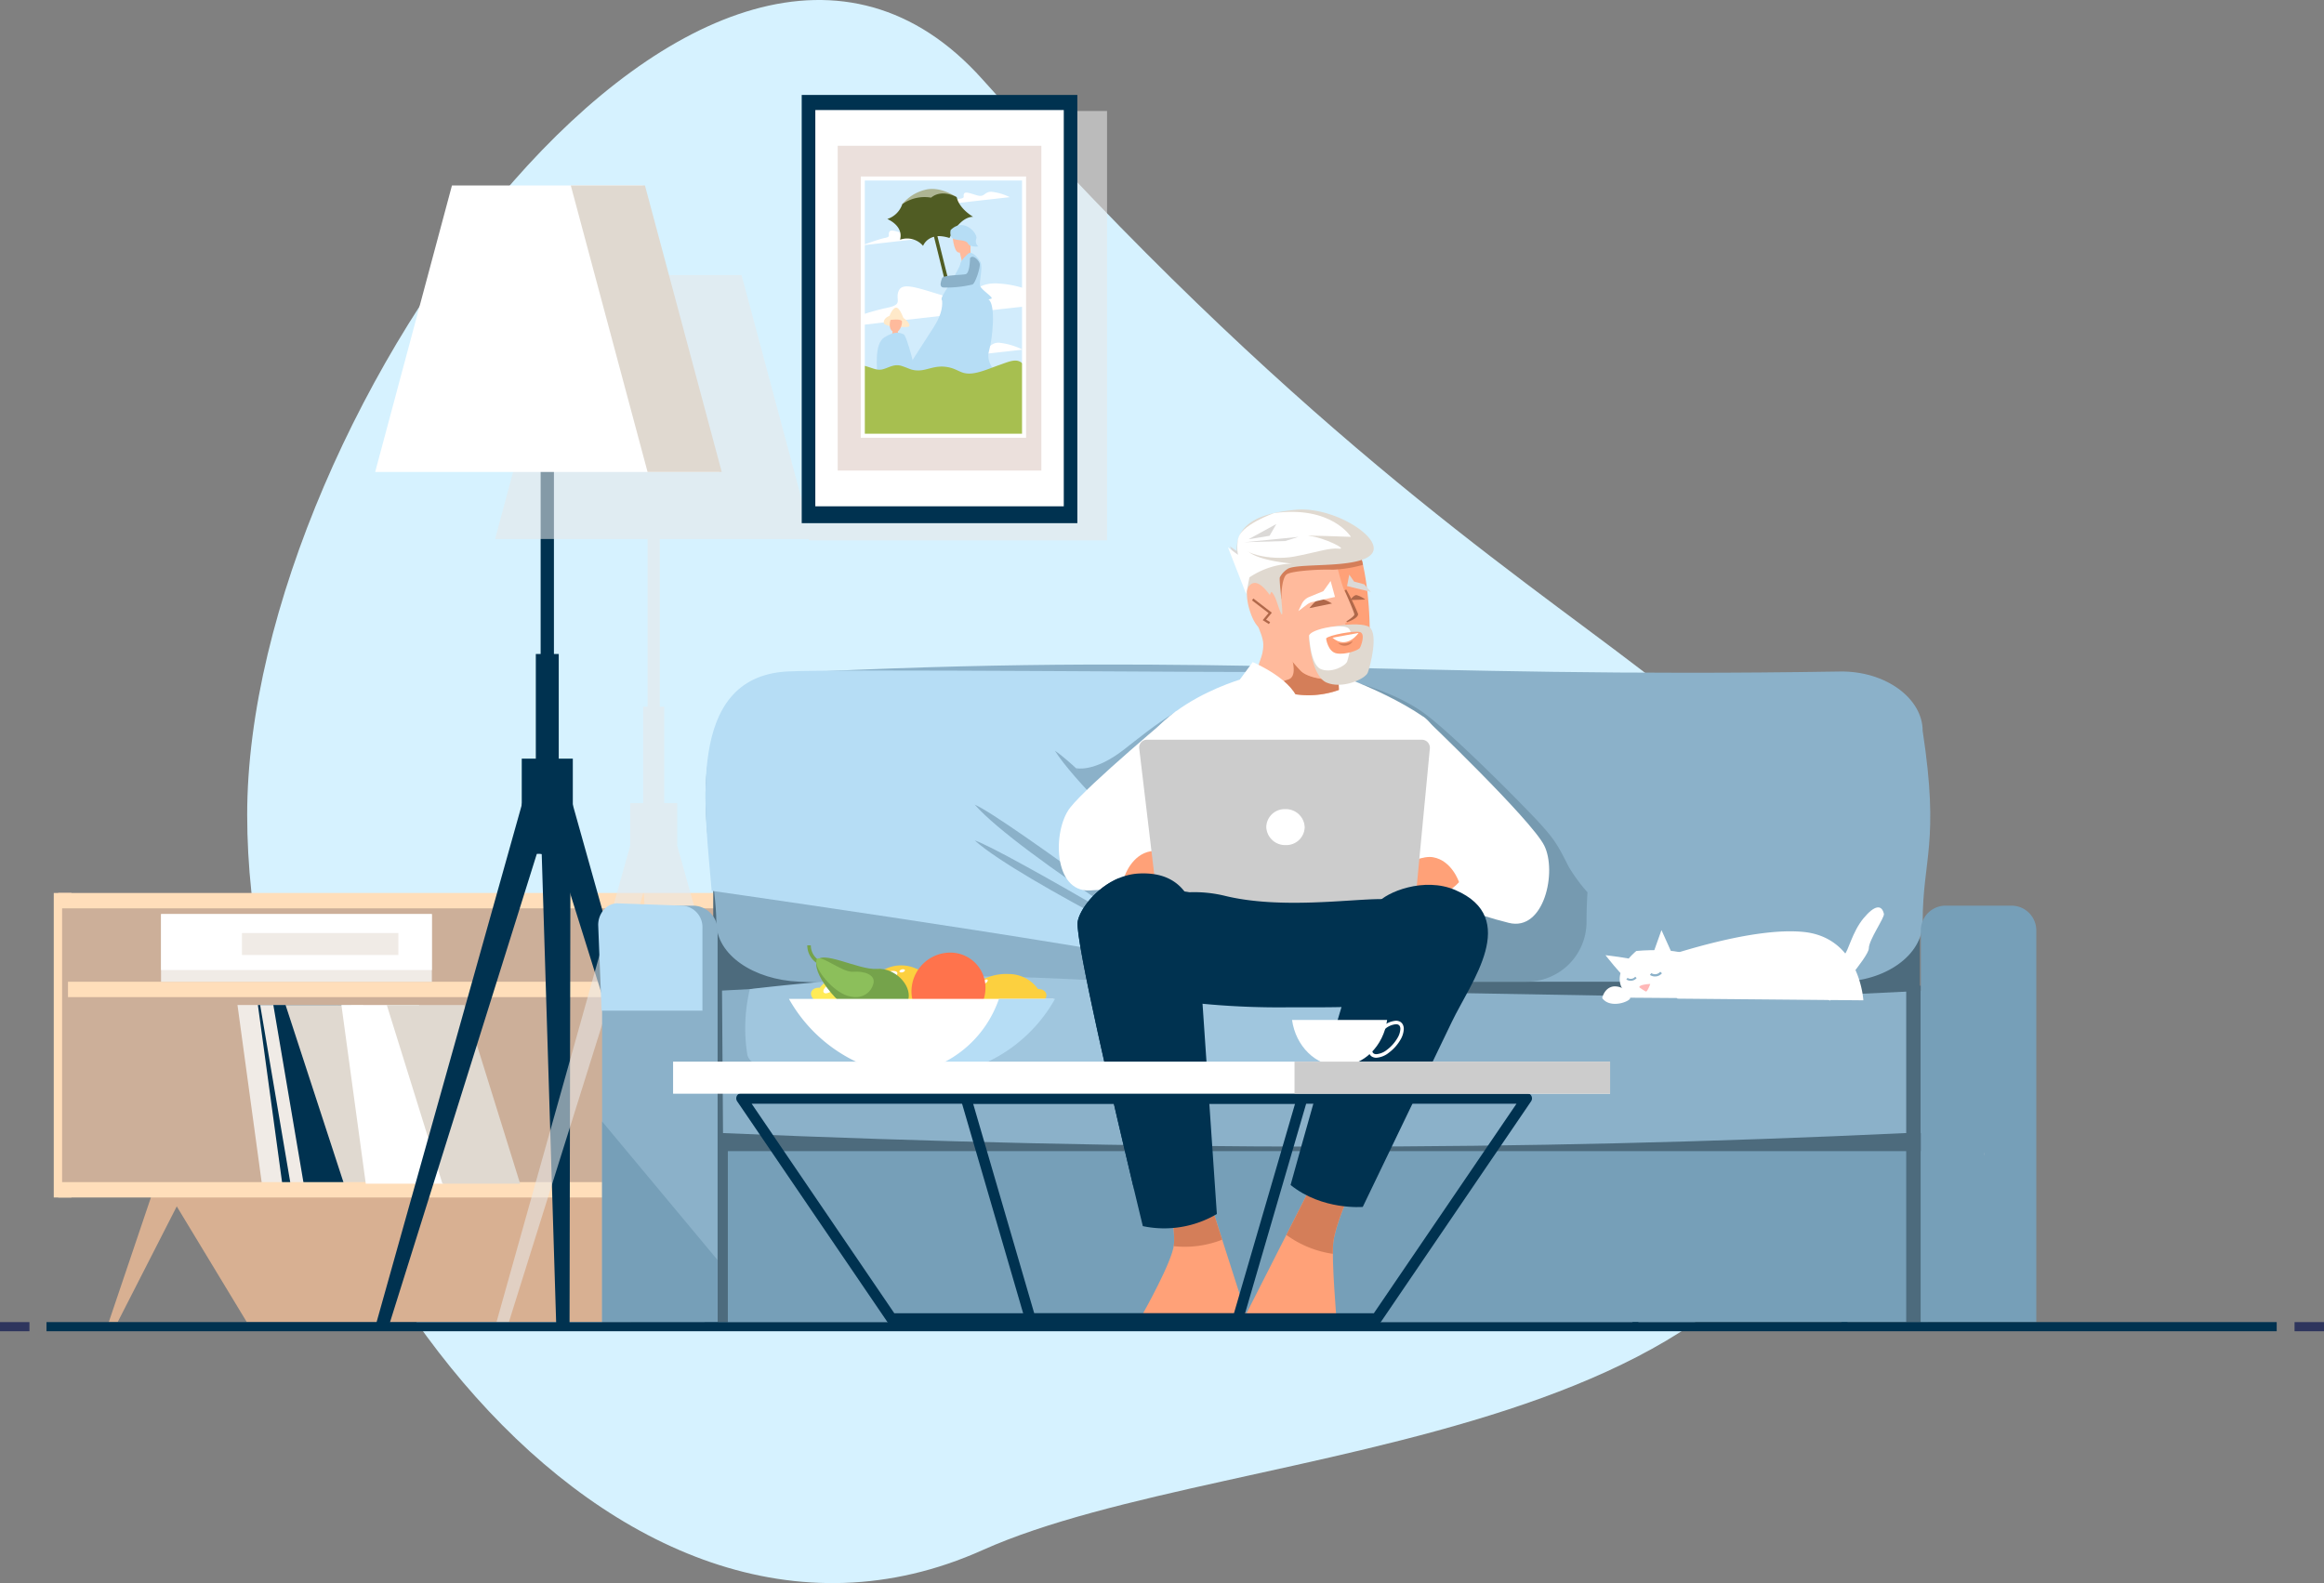 <svg xmlns="http://www.w3.org/2000/svg" width="462.001" height="314.734" viewBox="0 0 462.001 314.734">
    <rect x="0" y="0" width="462.001" height="314.734" fill="#808080" stroke="none"/>
    <defs>
        <style>
            .cls-1{fill:#d8b092}.cls-1,.cls-13,.cls-19,.cls-2,.cls-21,.cls-23,.cls-26,.cls-27,.cls-28,.cls-29,.cls-3,.cls-30,.cls-32,.cls-34,.cls-4,.cls-40,.cls-41{fill-rule:evenodd}.cls-11,.cls-2{fill:#f0ebe6}.cls-12,.cls-3{fill:#fff}.cls-14,.cls-4{fill:#003250}.cls-6{fill:#ffdeba}.cls-7{fill:#2e355d}.cls-13{fill:#e0d9d0}.cls-17{fill:#4d6b7d}.cls-27{fill:#769fb8}.cls-19{fill:#8bb1c9}.cls-21{fill:#b6ddf5}.cls-23{fill:#ffa178}.cls-26{fill:#d47e59}.cls-28{fill:#ffba9c}.cls-29{fill:#b0684a}.cls-30{fill:#dbd9d7}.cls-32{fill:#fcd03f}.cls-34{fill:#75a34b}.cls-40{fill:#505c23}.cls-41{fill:#ffe9c9}
        </style>
    </defs>
    <g id="Effy_particuliers_at_home_RET_OK_vieux_seul_sur_son_canap" transform="translate(67.12 -148.111)">
        <path id="Tracé_30965" d="M59.5 483.79l-8.92 26.394h1.768l13.475-26.394z" class="cls-1" data-name="Tracé 30965" transform="translate(-96.075 -99.227)"/>
        <path id="Tracé_30966" d="M76.324 409.34a3.374 3.374 0 1 1-3.374 3.374 3.374 3.374 0 0 1 3.374-3.374z" class="cls-2" data-name="Tracé 30966" transform="translate(-102.688 -77.22)"/>
        <path id="Tracé_30967" d="M52.9 431.76h15.447l4.846 35.523h-15.44z" class="cls-3" data-name="Tracé 30967" transform="translate(-96.761 -83.847)"/>
        <path id="Tracé_30968" d="M64.61 431.76h15.447l4.843 35.523H69.463z" class="cls-2" data-name="Tracé 30968" transform="translate(-100.222 -83.847)"/>
        <path id="Tracé_30969" d="M70.37 431.76h15.447l4.846 35.523h-15.44z" class="cls-4" data-name="Tracé 30969" transform="translate(-101.925 -83.847)"/>
        <path id="Tracé_30970" d="M71.02 431.76h15.44l6.03 35.523H77.043z" class="cls-2" data-name="Tracé 30970" transform="translate(-102.117 -83.847)"/>
        <path id="Tracé_30971" fill="#ff6161" fill-rule="evenodd" d="M75.19 431.76h15.44l4.853 35.523H80.036z" data-name="Tracé 30971" transform="translate(-103.35 -83.847)"/>
        <path id="Rectangle_4068" d="M0 0H3.515V60.543H0z" class="cls-6" data-name="Rectangle 4068" transform="translate(-56.434 325.64)"/>
        <path id="Rectangle_4069" d="M0 0H5.854V1.817H0z" class="cls-7" data-name="Rectangle 4069" transform="translate(-67.12 410.957)"/>
        <path id="Rectangle_4070" d="M0 0H5.854V1.817H0z" class="cls-7" data-name="Rectangle 4070" transform="translate(389.027 410.957)"/>
        <g id="Groupe_9727" data-name="Groupe 9727" transform="translate(-57.878 148.111)">
            <path id="Tracé_30972" fill="#d6f2ff" fill-rule="evenodd" d="M406.619 356.936c0 80.738-120.17 76.646-170.788 99.348C162.165 489.335 89.64 390.839 89.64 310.1s92.41-206.41 146.191-146.191C358.368 301.113 406.619 276.2 406.619 356.936z" data-name="Tracé 30972" transform="translate(-49.743 -148.111)"/>
            <path id="Tracé_30973" d="M475.176 440.57l24.97 30.63 24.971-30.634.726.592-25.1 30.782 21.224 26.035h-1.212l-20.611-25.295-20.618 25.295h-1.2l21.216-26.035-25.092-30.778z" class="cls-4" data-name="Tracé 30973" transform="translate(-163.493 -234.562)"/>
            <path id="Rectangle_4071" fill="#d8b092" d="M0 0H48.279V4.98H0z" data-name="Rectangle 4071" transform="translate(312.513 202.605)"/>
            <path id="Tracé_30974" d="M58.34 469.72l21.97 36.3h79.132v-35.328z" class="cls-1" data-name="Tracé 30974" transform="translate(-40.491 -243.179)"/>
            <path id="Tracé_30975" d="M311.435 483.79l8.918 26.394h-1.768L305.11 483.79z" class="cls-1" data-name="Tracé 30975" transform="translate(-113.436 -247.338)"/>
            <path id="Rectangle_4072" fill="#ccaf99" d="M0 0H162.716V58.43H0z" data-name="Rectangle 4072" transform="translate(3.106 178.571)"/>
            <path id="Rectangle_4073" d="M0 0H209.805V3.057H0z" class="cls-6" data-name="Rectangle 4073" transform="translate(4.276 195.181)"/>
            <path id="Rectangle_4074" d="M0 0H53.837V13.461H0z" class="cls-11" data-name="Rectangle 4074" transform="translate(22.773 181.727)"/>
            <path id="Rectangle_4075" d="M0 0H53.837V11.122H0z" class="cls-12" data-name="Rectangle 4075" transform="translate(22.773 181.727)"/>
            <path id="Rectangle_4076" d="M0 0H31.092V4.367H0z" class="cls-11" data-name="Rectangle 4076" transform="translate(38.862 185.496)"/>
            <path id="Tracé_30976" d="M86.9 431.76h15.44l4.853 35.523H91.746z" class="cls-2" data-name="Tracé 30976" transform="translate(-48.933 -231.958)"/>
            <path id="Rectangle_4077" d="M0 0H211.749V3.057H0z" class="cls-6" data-name="Rectangle 4077" transform="translate(2.332 177.529)"/>
            <path id="Tracé_30977" d="M92.66 431.76h15.44l4.853 35.523H97.506z" class="cls-4" data-name="Tracé 30977" transform="translate(-50.636 -231.958)"/>
            <path id="Tracé_30978" d="M93.3 431.76h15.447l6.023 35.523H99.33z" class="cls-2" data-name="Tracé 30978" transform="translate(-50.825 -231.958)"/>
            <path id="Tracé_30979" d="M97.02 431.76h15.447l6.023 35.523h-15.44z" class="cls-4" data-name="Tracé 30979" transform="translate(-51.924 -231.958)"/>
            <path id="Tracé_30980" d="M100.47 431.76h15.447l11.6 35.523h-15.446z" class="cls-13" data-name="Tracé 30980" transform="translate(-52.944 -231.958)"/>
            <path id="Rectangle_4078" d="M0 0H211.749V3.057H0z" class="cls-6" data-name="Rectangle 4078" transform="translate(2.332 235.015)"/>
            <path id="Rectangle_4079" d="M0 0H2.317V43.011H0z" class="cls-6" data-name="Rectangle 4079" transform="translate(113.401 197.125)"/>
            <path id="Rectangle_4080" d="M0 0H10.15V18.927H0z" class="cls-14" data-name="Rectangle 4080" transform="translate(94.481 150.825)"/>
            <path id="Tracé_30981" d="M116.23 431.76h15.44l4.853 35.523h-15.447z" class="cls-3" data-name="Tracé 30981" transform="translate(-57.603 -231.958)"/>
            <path id="Tracé_30982" d="M129.04 431.76h15.44l11.066 35.523h-15.44z" class="cls-13" data-name="Tracé 30982" transform="translate(-61.39 -231.958)"/>
            <path id="Rectangle_4081" d="M0 0H2.641V113.218H0z" class="cls-14" data-name="Rectangle 4081" transform="translate(98.235 56.534)"/>
            <path id="Tracé_30983" d="M156.9 365.47h6.269l-34.563 110.267h-2.656z" class="cls-4" data-name="Tracé 30983" transform="translate(-60.476 -212.363)"/>
            <path id="Tracé_30984" d="M176.159 365.47h-6.269l34.558 110.267h2.652z" class="cls-4" data-name="Tracé 30984" transform="translate(-73.465 -212.363)"/>
            <path id="Tracé_30985" d="M178.292 365.5l-6.262-.176 3.4 110.4 2.649.07z" class="cls-4" data-name="Tracé 30985" transform="translate(-74.097 -212.318)"/>
            <path id="Rectangle_4082" d="M0 0H4.557V28.577H0z" class="cls-14" data-name="Rectangle 4082" transform="translate(97.277 130.017)"/>
            <path id="Tracé_30986" fill="#e8e8e8" fill-rule="evenodd" d="M281.26 264.806V179.44h-59.268v82.591L208.6 212.047h-34.93l-14.06 52.485h30.31v33.339h-.88v19.167h-2.578v8.474l-26.725 95.235h2.444l26.971-86.056 5 86.056h2.448l-2.064-81.555 25.564 81.554h2.444l-26.732-95.235v-8.474h-2.578v-19.166h-.88v-33.34h29.641v.275z" data-name="Tracé 30986" opacity="0.57" transform="translate(-70.426 -157.372)"/>
            <path id="Rectangle_4083" d="M0 0H54.795V85.134H0z" class="cls-14" data-name="Rectangle 4083" transform="translate(150.135 18.877)"/>
            <path id="Rectangle_4084" d="M0 0H49.392V78.78H0z" class="cls-12" data-name="Rectangle 4084" transform="translate(152.84 21.878)"/>
            <path id="Rectangle_4085" fill="#ebe0dc" d="M0 0H40.482V64.572H0z" data-name="Rectangle 4085" transform="translate(157.292 28.978)"/>
            <path id="Rectangle_4086" d="M0 0H239.834V62.938H0z" class="cls-17" data-name="Rectangle 4086" transform="translate(132.547 149.113)"/>
            <path id="Rectangle_4087" d="M0 0H257.873V17.751H0z" class="cls-17" data-name="Rectangle 4087" transform="translate(116.183 219.772)"/>
            <path id="Rectangle_4088" fill="#769fb8" d="M0 0H257.873V34.022H0z" data-name="Rectangle 4088" transform="translate(116.183 228.858)"/>
            <path id="Rectangle_4089" d="M0 0H2.902V67.531H0z" class="cls-17" data-name="Rectangle 4089" transform="translate(132.547 195.343)"/>
            <path id="Tracé_30987" d="M241.183 337.056c80.478-3.74 116.62 1.4 203.3 0 9.059-.148 16.469 5.311 16.469 11.8 3.409 22.329 0 25.38 0 38.066 0 6.487-7.41 11.8-16.469 11.8H355.31l-58.7 2.465-59-2.465c-9.044-.38-16.469-5.311-16.469-11.8-.012-14.357-11.841-48.387 20.042-49.866z" class="cls-19" data-name="Tracé 30987" transform="translate(-87.977 -203.552)"/>
            <path id="Tracé_30988" fill="#769ab0" fill-rule="evenodd" d="M446.333 382.329c-.113 1.8-.19 3.733-.19 5.973a11.893 11.893 0 0 1-11.918 11.8h-12s-28.81-42.87-27.225-58.592l4.205-1.169s8.777 2.008 14.821 6.509 20.223 18.864 23.027 21.984 3.4 4.163 5.544 8.41a33.206 33.206 0 0 0 3.736 5.085z" data-name="Tracé 30988" transform="translate(-139.99 -204.934)"/>
            <path id="Tracé_30989" d="M235.057 337.556c8.777-.564 90.114.268 97.665.056 8.685 1.6-13.524 9.742 5.769 29.93s31.141 31.684 31.141 31.684l-42.694-.43c-12.475-4.093-96.474-16.173-106.723-17.638-1.331-16.158-5.325-42.313 14.842-43.602z" class="cls-21" data-name="Tracé 30989" transform="translate(-87.978 -204.052)"/>
            <path id="Tracé_30990" d="M223.65 427.049l29.071-1.529 178.544 3.085 31.951-1.557.2 28.331h-4.546c-76.343 3.592-150.882 3.592-235.023 0z" class="cls-19" data-name="Tracé 30990" transform="translate(-89.356 -230.113)"/>
            <path id="Tracé_30991" fill="#a0c6de" fill-rule="evenodd" d="M231.127 426.211c47.85-5.734 74.8 0 112.2 0 0 0 20.371 6.4 23.421 14.539s-17.709 8.009-36.368 6.375-98.44 1.986-99.771-8.009a33.236 33.236 0 0 1 .518-12.905z" data-name="Tracé 30991" transform="translate(-91.304 -229.564)"/>
            <path id="Tracé_30992" d="M294.98 375.23c5.882 2.423 48.808 34.614 48.808 34.614s-39.9-19.463-48.808-27.507c5.79 1.895 47.476 26.711 48.78 27.486-1.247-.761-40.01-24.623-48.78-34.593z" class="cls-19" data-name="Tracé 30992" transform="translate(-110.442 -215.248)"/>
            <path id="Tracé_30993" d="M317.6 360.01c5.438 3.311 42.834 41.785 42.834 41.785s-35.607-30.402-42.834-41.785z" class="cls-19" data-name="Tracé 30993" transform="translate(-117.128 -210.749)"/>
            <path id="Tracé_30994" d="M330.972 365.129l-5.861-4.853-1.522-2.113s3.529.9 9.383-3.614 13.236-11.049 23.809-12.449-25.809 23.029-25.809 23.029z" class="cls-19" data-name="Tracé 30994" transform="translate(-118.899 -205.436)"/>
            <path id="Tracé_30995" d="M349.243 349.865l-7.157-1.085s-17.61 14.673-21.146 19.23-3.346 16.828 3.931 16.448 12.82-1.226 13.5-4.635 10.872-29.958 10.872-29.958z" class="cls-3" data-name="Tracé 30995" transform="translate(-117.453 -207.429)"/>
            <path id="Tracé_30996" d="M361.611 338.449s-23.464 6.227-22.787 23.048-.247 39.51 3.733 40.031 59.423.472 61.98-1.62 1.7-47.519-7.389-53.767-22.484-10.221-22.484-10.221z" class="cls-3" data-name="Tracé 30996" transform="translate(-123.398 -203.628)"/>
            <path id="Tracé_30997" d="M337.27 393.3s1.4-4.3 5.17-4.952 11.4 4.825 13.982 6.727-12.981 5.043-19.152-1.775z" class="cls-23" data-name="Tracé 30997" transform="translate(-122.943 -219.109)"/>
            <path id="Tracé_30998" d="M421.32 352.7l.225-2.268s21.414 20.435 23.992 25.591 0 17.152-7.065 15.363-12.334-3.7-12.334-7.178-4.818-31.508-4.818-31.508z" class="cls-3" data-name="Tracé 30998" transform="translate(-147.788 -207.917)"/>
            <path id="Tracé_30999" d="M423.492 394.989s-1.4-4.3-5.17-4.952-11.4 4.825-13.982 6.727 12.988 5.044 19.152-1.775z" class="cls-23" data-name="Tracé 30999" transform="translate(-142.683 -219.609)"/>
            <path id="Tracé_31000" fill="#ccc" fill-rule="evenodd" d="M342.959 356.89h54.584a1.6 1.6 0 0 1 1.62 1.775q-.771 8.146-1.493 15.652l-1.324 13.926a1.676 1.676 0 0 1-1.7 1.388H346.65a1.715 1.715 0 0 1-1.726-1.388l-1.662-13.926q-.9-7.512-1.867-15.652a1.55 1.55 0 0 1 1.564-1.775z" data-name="Tracé 31000" transform="translate(-124.159 -209.826)"/>
            <path id="Tracé_31001" d="M480.3 416.438s-6.572 5.156-1.2 9.291l12.3.092s2.966-5.9.19-8.072-11.29-1.311-11.29-1.311z" class="cls-3" data-name="Tracé 31001" transform="translate(-164.243 -227.378)"/>
            <path id="Tracé_31002" d="M486.02 416.808a5.524 5.524 0 0 0 .676-.19c3.487-1.092 19.392-6.53 29.5-5.53 11.235 1.113 11.9 13.595 11.9 13.595l-36.946-.331z" class="cls-3" data-name="Tracé 31002" transform="translate(-166.913 -225.811)"/>
            <path id="Tracé_31003" d="M472.98 417.7s3.17 4.036 3.585 4.05 1.557-2.874 1.655-3.149-5.24-.901-5.24-.901z" class="cls-3" data-name="Tracé 31003" transform="translate(-163.059 -227.802)"/>
            <path id="Tracé_31004" d="M487.9 410.62l-2.1 5.889 5.015.585z" class="cls-3" data-name="Tracé 31004" transform="translate(-166.848 -225.709)"/>
            <path id="Tracé_31005" fill="#ffb8b8" fill-rule="evenodd" d="M482.539 426.489a13.309 13.309 0 0 0 1.268.831c.324.141.9-1.5.9-1.5s-2.26.092-2.168.669z" data-name="Tracé 31005" transform="translate(-165.884 -230.202)"/>
            <path id="Tracé_31006" d="M485.8 422.645a1.344 1.344 0 0 0 1.775-.275l.338.31a1.818 1.818 0 0 1-2.395.324z" class="cls-19" data-name="Tracé 31006" transform="translate(-166.766 -229.182)"/>
            <path id="Tracé_31007" d="M479.1 424.012a1.153 1.153 0 0 0 1.521-.232l.289.261a1.546 1.546 0 0 1-2.057.275z" class="cls-19" data-name="Tracé 31007" transform="translate(-164.794 -229.599)"/>
            <path id="Tracé_31008" d="M534.593 422.75s7.748-8.692 7.741-10.39 3.17-6.128 3-6.868c-.423-1.838-1.8-1.831-4.057.888s-3.092 6.706-3.762 7.129-7.016 6.7-7.016 6.7z" class="cls-3" data-name="Tracé 31008" transform="translate(-180.062 -223.814)"/>
            <path id="Tracé_31009" d="M381.025 376.48a3.744 3.744 0 0 1 3.86 3.621 3.662 3.662 0 0 1-3.776 3.529 3.757 3.757 0 0 1-3.86-3.529 3.643 3.643 0 0 1 3.776-3.621z" class="cls-3" data-name="Tracé 31009" transform="translate(-134.76 -215.617)"/>
            <path id="Tracé_31010" d="M387.52 401.206c-6.185 0-20.139 2.029-31.057-.669a25.745 25.745 0 0 0-6.981-.69 11.361 11.361 0 0 0-3.29-.169l-.521.549c-.937.162-1.529.31-1.529.31s-16.673 8.425-4.931 19.723a159.9 159.9 0 0 0 29.585 2.465c17.258 0 21.364.225 27.422-5.213s1.868-16.306-8.698-16.306z" class="cls-4" data-name="Tracé 31010" transform="translate(-122.279 -222.458)"/>
            <path id="Tracé_31011" d="M347.491 485.31s1.458 6.6 1.12 9.96-6.121 13.6-6.121 13.6l20.977 1.761-8.122-25.323z" class="cls-23" data-name="Tracé 31011" transform="translate(-124.486 -247.787)"/>
            <path id="Tracé_31012" d="M349.59 485.307s1.458 6.6 1.12 9.96c-.007.084-.021.176-.035.268a20.365 20.365 0 0 0 9.629-1.289l-2.867-8.946h-7.847z" class="cls-26" data-name="Tracé 31012" transform="translate(-126.584 -247.784)"/>
            <path id="Tracé_31013" d="M391.74 484.772s-2.775 6.248-3.12 9.594.662 15.236.662 15.236l-18.582.106 13.285-26.147z" class="cls-23" data-name="Tracé 31013" transform="translate(-132.825 -247.27)"/>
            <path id="Tracé_31014" d="M395.353 484.772s-2.775 6.248-3.12 9.594a20.865 20.865 0 0 0-.07 2.177 20.646 20.646 0 0 1-9.242-3.761l4.684-9.221z" class="cls-26" data-name="Tracé 31014" transform="translate(-136.437 -247.27)"/>
            <path id="Tracé_31015" d="M194.713 403.72h13.144a4.923 4.923 0 0 1 4.91 4.91v77.914H189.81V408.63a4.921 4.921 0 0 1 4.903-4.91z" class="cls-19" data-name="Tracé 31015" transform="translate(-79.353 -223.669)"/>
            <path id="Tracé_31016" d="M212.766 492.189v12.362H189.81V464.64z" class="cls-27" data-name="Tracé 31016" transform="translate(-79.353 -241.677)"/>
            <path id="Tracé_31017" d="M192.6 403.069l12.926.465a4.27 4.27 0 0 1 3.9 4.459V424.4h-20.048l-.669-16.87c-.099-2.453 1.753-4.538 3.891-4.461z" class="cls-21" data-name="Tracé 31017" transform="translate(-79.027 -223.476)"/>
            <path id="Rectangle_4090" d="M0 0H2.902V66.918H0z" class="cls-17" data-name="Rectangle 4090" transform="translate(369.704 195.963)"/>
            <path id="Tracé_31018" d="M566.873 403.72h13.144a4.923 4.923 0 0 1 4.91 4.91v77.914H561.97V408.63a4.921 4.921 0 0 1 4.903-4.91z" class="cls-27" data-name="Tracé 31018" transform="translate(-189.364 -223.669)"/>
            <path id="Tracé_31019" d="M373.619 303c.042 3.283-1.761 6.206-1.345 10.073.3 2.761 2.853 6.537 2.888 8.875.035 2.775-1.233 3.473-1.2 6.248 2.437 3.437 10.27 5.107 16.236 2.825l-.761-18.645c.003.003-9.654-10.796-15.818-9.376z" class="cls-28" data-name="Tracé 31019" transform="translate(-133.271 -193.857)"/>
            <path id="Tracé_31020" d="M382.747 337.651a17.974 17.974 0 0 0 9.826-.655l-.416-10.193c-4.881-1.613-11.918-3.733-11.918-3.733-.106.416 5.692 10.791 2.261 11.848s-.936 1.698.247 2.733z" class="cls-26" data-name="Tracé 31020" transform="translate(-135.644 -199.829)"/>
            <path id="Tracé_31021" d="M375.923 314.561s5.368 8.847 7.389 10.615 9.594 2.536 12.2.317 1.31-24.386-2.381-27.084-18.427-5.854-18.955 2.409a33.37 33.37 0 0 0 1.747 13.743z" class="cls-23" data-name="Tracé 31021" transform="translate(-133.829 -191.679)"/>
            <path id="Tracé_31022" d="M377.3 318.731a49.412 49.412 0 0 0 5.987 7.481c1.113.972 3.17 1.458 5.508 1.627-.19-1.669-1.6-4.332-2-6.361-.62-3.085 5.445-3 5.283-4.121s.042-.754.247-.951a11.308 11.308 0 0 0 1.7-1.437 14.825 14.825 0 0 0-2-4.487c-.711-.909-2.184-7.417-2.184-7.417s-11.383-3.931-13.369-4.057-1.4 2.592-2.247 4.515c-.528 1.2-.056 7.8 1.338 12.468.345 1.109 1.472 1.881 1.737 2.74z" class="cls-28" data-name="Tracé 31022" transform="translate(-133.806 -192.715)"/>
            <path id="Tracé_31023" d="M396.727 306.054a21.87 21.87 0 0 0-1.05-3.487c-2.317-.056-11.3-.056-12.214.218-1.043.31-5.353 5.4-5.353 5.4l2.381 4.7s-.028-4.276 1.127-4.973 6.854-1 9.052-.888a25.723 25.723 0 0 0 6.057-.97z" class="cls-26" data-name="Tracé 31023" transform="translate(-135.015 -193.76)"/>
            <path id="Tracé_31024" d="M370.178 305.427s1.761 7.727 2.747 8.622c.578.521 1.444-2.677 2.811-5.7.106-.24.683.606 1.05 1.669.472 1.374.993 3.008 1.141 2.719.239-.465-.683-6.981-.43-7.375a4.361 4.361 0 0 1 1.7-1.74c2.747-1.141 14.539.106 16.659-3.043s-7.9-9.368-15.3-8.608-14.64 2.929-10.378 13.456z" class="cls-13" data-name="Tracé 31024" transform="translate(-132.295 -190.618)"/>
            <path id="Tracé_31025" d="M376.437 292.826s-6.917 2.451-7.15 5.269 6.565 4.233 11.137 3.374 6.931-1.775 8.889-1.571-3.057-2.247-5.67-2.5 8.072.148 8.072.148-3.831-6.277-15.278-4.72z" class="cls-3" data-name="Tracé 31025" transform="translate(-132.405 -190.816)"/>
            <path id="Tracé_31026" d="M389.43 318.995s1.12-1.543 1.972-1.768 2.515.845 2.515.845l-2.106.437z" class="cls-29" data-name="Tracé 31026" transform="translate(-138.361 -198.093)"/>
            <path id="Tracé_31027" d="M403.941 316.957a5.093 5.093 0 0 0-1.747-.888c-.585-.021-1.254.986-1.254.986z" class="cls-29" data-name="Tracé 31027" transform="translate(-141.764 -197.76)"/>
            <path id="Tracé_31028" d="M404.791 313.723l-2.071-.5-2.67-.655.437-2.268.958 1.374 2.029.556z" class="cls-30" data-name="Tracé 31028" transform="translate(-141.501 -196.054)"/>
            <path id="Tracé_31029" d="M386.3 318.077l1.712-1.3a2.914 2.914 0 0 1 1.12-.521l4.452-.993-.866-3.17-1.444 2.015-2.8 1.148a2.9 2.9 0 0 0-1.521 1.444z" class="cls-3" data-name="Tracé 31029" transform="translate(-137.436 -196.583)"/>
            <path id="Tracé_31030" d="M399.674 314.49a41.439 41.439 0 0 1 2.353 4.846c.113.888-2.2 1.662-2.2 1.662l-.113-.176c.007 0 1.634-1 1.578-1.395-.077-.585-1.93-4.741-1.937-4.748z" class="cls-29" data-name="Tracé 31030" transform="translate(-141.294 -197.293)"/>
            <path id="Tracé_31031" d="M389.25 326.718s.387 7.812 3.515 9.178 7.727-.7 8.213-1.979 2.12-7.572.366-9-11.244.012-12.094 1.801z" class="cls-13" data-name="Tracé 31031" transform="translate(-138.308 -200.202)"/>
            <path id="Tracé_31032" d="M389.34 326.67s.211 5.692 2.233 6.671 5.015-.549 5.339-1.486 1.416-5.53.282-6.565-7.294.07-7.854 1.38z" class="cls-3" data-name="Tracé 31032" transform="translate(-138.335 -200.365)"/>
            <path id="Tracé_31033" d="M394.13 327.748s.331 2.663 2.113 2.973 4.346-.641 4.607-1.106 1.092-2.712.085-3.113-6.347.584-6.805 1.246z" class="cls-23" data-name="Tracé 31033" transform="translate(-139.751 -200.816)"/>
            <path id="Tracé_31034" d="M400.446 329.06a1.872 1.872 0 0 1-2.916.387 4.321 4.321 0 0 0 1.493.049 4.447 4.447 0 0 0 1.423-.436z" class="cls-26" data-name="Tracé 31034" transform="translate(-140.756 -201.6)"/>
            <path id="Tracé_31035" d="M395.92 327.7l5.191-.944c.007.004-2.275 3.42-5.191.944z" class="cls-3" data-name="Tracé 31035" transform="translate(-140.28 -200.92)"/>
            <path id="Tracé_31036" d="M141.024 200.46l-15.264 56.958h68.432l-15.257-56.958h-37.911z" class="cls-3" data-name="Tracé 31036" transform="translate(-60.42 -163.585)"/>
            <path id="Tracé_31037" d="M196.234 257.418h14.743l-15.264-56.958H180.97z" class="cls-13" data-name="Tracé 31037" transform="translate(-76.74 -163.585)"/>
            <path id="Tracé_31038" d="M366.99 302.31l2.585 5.776-.352-4.233z" class="cls-30" data-name="Tracé 31038" transform="translate(-131.728 -193.692)"/>
            <path id="Tracé_31039" d="M377.774 296l-5.544 3.036 4.191-.69z" class="cls-30" data-name="Tracé 31039" transform="translate(-133.277 -191.827)"/>
            <path id="Tracé_31040" d="M381.812 299.64l-10.742 1.06 8.115-.24z" class="cls-30" data-name="Tracé 31040" transform="translate(-132.934 -192.903)"/>
            <path id="Tracé_31041" d="M372.341 334.98s8.671 3.663 9.171 8.4l-11.742-4.91z" class="cls-3" data-name="Tracé 31041" transform="translate(-132.55 -203.35)"/>
            <path id="Tracé_31042" d="M369.762 301.179c-.155-.155-1.275-1.169-1.275-1.169a8.359 8.359 0 0 0-.056 3.311l-2-1.5 3.621 9.284.655-3.311a16.155 16.155 0 0 1 8.474-2.733c-.001-.015-9.708-.747-9.419-3.882z" class="cls-3" data-name="Tracé 31042" transform="translate(-131.562 -193.012)"/>
            <path id="Tracé_31043" d="M377.335 318.808c-.247.592-1.381 2.994-2.825 2.8s-3.7-6.72-2.247-8.411 3.367.859 4.212 2.022a7.764 7.764 0 0 1 .86 3.589z" class="cls-28" data-name="Tracé 31043" transform="translate(-133.148 -196.743)"/>
            <path id="Tracé_31044" d="M373.492 317.03l3.67 2.825-1.141 1.374.8.5-.247.387-1.226-.782 1.162-1.409-3.3-2.529z" class="cls-29" data-name="Tracé 31044" transform="translate(-133.567 -198.044)"/>
            <path id="Tracé_31045" fill="#ffeb57" fill-rule="evenodd" d="M256.451 423.1c4.4 0 8.453 2.923 9.066 6.523s-2.451 6.523-6.84 6.523-8.453-2.923-9.066-6.523a5.155 5.155 0 0 1-.056-1.388 1.627 1.627 0 0 1-.782-1.064c-.134-.775.528-1.4 1.465-1.4.077 0 .162.007.239.014a7.2 7.2 0 0 1 5.974-2.685z" data-name="Tracé 31045" transform="translate(-96.778 -229.398)"/>
            <path id="Tracé_31046" d="M253.985 425.83c.514 0 .655.416.317.93a2.131 2.131 0 0 1-1.543.93c-.514 0-.655-.416-.317-.93a2.131 2.131 0 0 1 1.543-.93z" class="cls-3" data-name="Tracé 31046" transform="translate(-97.813 -230.205)"/>
            <path id="Tracé_31047" d="M256.47 424.49c.225 0 .289.183.141.409a.935.935 0 0 1-.683.409c-.225 0-.289-.183-.141-.409a.961.961 0 0 1 .683-.409z" class="cls-3" data-name="Tracé 31047" transform="translate(-98.832 -229.809)"/>
            <path id="Tracé_31048" d="M274.555 421.18c4.114 1.536 6.9 5.7 6.206 9.291s-4.579 5.255-8.7 3.712-6.9-5.7-6.206-9.291a5.262 5.262 0 0 1 .437-1.317 1.618 1.618 0 0 1-.359-1.275 1.293 1.293 0 0 1 1.867-.8 2.048 2.048 0 0 1 .218.1 7.216 7.216 0 0 1 6.537-.42z" class="cls-32" data-name="Tracé 31048" transform="translate(-101.801 -228.662)"/>
            <path id="Tracé_31049" d="M271.739 422.207c.479.183.465.62-.028.979a2.158 2.158 0 0 1-1.768.331c-.479-.176-.465-.62.028-.979a2.108 2.108 0 0 1 1.768-.331z" class="cls-3" data-name="Tracé 31049" transform="translate(-102.937 -229.111)"/>
            <path id="Tracé_31050" d="M274.661 421.7c.211.077.2.275-.014.43a.944.944 0 0 1-.782.148c-.211-.077-.2-.275.014-.43a.923.923 0 0 1 .782-.148z" class="cls-3" data-name="Tracé 31050" transform="translate(-104.155 -228.975)"/>
            <path id="Tracé_31051" d="M300.571 423.014c-4.388-.232-8.594 2.472-9.4 6.044s2.106 6.642 6.495 6.875 8.594-2.479 9.4-6.044a5.2 5.2 0 0 0 .127-1.381 1.636 1.636 0 0 0 .838-1.021c.169-.768-.451-1.423-1.395-1.472a1.359 1.359 0 0 0-.24 0 7.154 7.154 0 0 0-5.825-3.001z" class="cls-32" data-name="Tracé 31051" transform="translate(-109.277 -229.369)"/>
            <path id="Tracé_31052" d="M295.6 426c.514-.028.676.38.366.909a2.14 2.14 0 0 1-1.493 1.007c-.514.028-.676-.38-.359-.909A2.142 2.142 0 0 1 295.6 426z" class="cls-3" data-name="Tracé 31052" transform="translate(-110.137 -230.255)"/>
            <path id="Tracé_31053" d="M298.007 424.55c.225-.014.3.169.162.4a.941.941 0 0 1-.655.444c-.225.014-.3-.169-.162-.4a.927.927 0 0 1 .655-.444z" class="cls-3" data-name="Tracé 31053" transform="translate(-111.123 -229.826)"/>
            <path id="Tracé_31054" d="M348.769 419.618l2.909 42.715a20.594 20.594 0 0 1-14.715 2.409s-13.644-56.028-12.954-60.515c.458-2.98 5.522-9.305 12.285-9.594 14.116-.613 11.848 15.807 12.475 24.985z" class="cls-4" data-name="Tracé 31054" transform="translate(-119.015 -220.978)"/>
            <path id="Tracé_31055" d="M335.219 457.855c-3.663-15.314-11.735-49.752-11.2-53.224.359-2.346 3.564-6.748 8.206-8.671-.042.063-4.55 6.727-2.839 14.172 1.712 7.488 5.832 47.73 5.832 47.723z" class="cls-4" data-name="Tracé 31055" transform="translate(-119.018 -221.375)"/>
            <path id="Tracé_31056" d="M416.174 425.064l-17.716 36.812s-8.037.719-14.349-4.36c0 0 14.419-52.534 17.173-55.964 1.831-2.282 9.383-5.353 15.588-2.67 12.962 5.586 3.108 18.272-.696 26.182z" class="cls-4" data-name="Tracé 31056" transform="translate(-136.789 -221.93)"/>
            <path id="Tracé_31057" fill="#ff734c" fill-rule="evenodd" d="M284.784 416.97a6.983 6.983 0 0 1 7.037 7.347 7.733 7.733 0 0 1-7.657 7.347 6.983 6.983 0 0 1-7.037-7.347 7.733 7.733 0 0 1 7.657-7.347z" data-name="Tracé 31057" transform="translate(-105.162 -227.586)"/>
            <path id="Tracé_31058" d="M250.282 419.276c-.585 2.754 5.008 9.721 9.869 11.313s7.826-1.24 8.418-3.994-2.691-6.255-6.3-5.973-11.402-4.1-11.987-1.346z" class="cls-34" data-name="Tracé 31058" transform="translate(-97.216 -227.998)"/>
            <path id="Tracé_31059" d="M295.159 430.04a30.162 30.162 0 0 1-52.619 0z" class="cls-3" data-name="Tracé 31059" transform="translate(-94.94 -231.45)"/>
            <path id="Tracé_31060" d="M304.928 430.037a30.138 30.138 0 0 1-26.309 15.412 30.632 30.632 0 0 1-3.959-.261c9.347-1.261 16.3-7.051 19.124-15.159h11.144z" class="cls-21" data-name="Tracé 31060" transform="translate(-104.435 -231.447)"/>
            <path id="Tracé_31061" d="M248.414 414.937a3.559 3.559 0 0 0 2.444 3.367l-.232.655a4.267 4.267 0 0 1-2.916-4.029h.7z" class="cls-34" data-name="Tracé 31061" transform="translate(-96.468 -226.983)"/>
            <path id="Tracé_31062" fill="#8cbf5b" fill-rule="evenodd" d="M250.269 418.987c-.366 1.712 3.113 6.037 6.128 7.023s4.86-.768 5.227-2.479-1.853-2.451-4.093-2.275-6.903-3.974-7.262-2.269z" data-name="Tracé 31062" transform="translate(-97.217 -228.061)"/>
            <path id="Tracé_31063" d="M403.426 435.98c-.726 5.2-4.677 9.164-9.453 9.164s-8.728-3.973-9.453-9.164z" class="cls-3" data-name="Tracé 31063" transform="translate(-136.91 -233.205)"/>
            <path id="Tracé_31064" d="M411.552 436.2a1.7 1.7 0 0 1 .852.211 1.354 1.354 0 0 1 .542.6 1.947 1.947 0 0 1 .169.831 4.593 4.593 0 0 1-.711 2.212 8.494 8.494 0 0 1-2.2 2.458 4.543 4.543 0 0 1-2.543 1.05 1.7 1.7 0 0 1-.852-.211 1.354 1.354 0 0 1-.542-.6 1.947 1.947 0 0 1-.169-.831 4.572 4.572 0 0 1 .711-2.212 8.586 8.586 0 0 1 2.2-2.458 4.581 4.581 0 0 1 2.543-1.05zm.507.81a.967.967 0 0 0-.507-.113 3.869 3.869 0 0 0-2.12.9 7.8 7.8 0 0 0-2.008 2.247 3.934 3.934 0 0 0-.62 1.867 1.285 1.285 0 0 0 .1.528.727.727 0 0 0 .268.3.967.967 0 0 0 .507.113 3.908 3.908 0 0 0 2.127-.9 7.8 7.8 0 0 0 2.008-2.247 3.911 3.911 0 0 0 .62-1.867 1.285 1.285 0 0 0-.1-.528.743.743 0 0 0-.275-.3z" class="cls-3" data-name="Tracé 31064" transform="translate(-143.289 -233.27)"/>
            <path id="Tracé_31065" d="M385.631 458.322l-29.768 43.729a1.05 1.05 0 0 1-.873.465h-96.454a1.077 1.077 0 0 1-.916-.521l-29.768-43.729a1.06 1.06 0 0 1 .275-1.472 1.049 1.049 0 0 1 .6-.183h156.065a1.067 1.067 0 0 1 1.064 1.064 1.11 1.11 0 0 1-.225.648zm-16.624 20.639l13.771-20.23H230.726l28.359 41.658h95.333z" class="cls-4" data-name="Tracé 31065" transform="translate(-90.544 -239.304)"/>
            <path id="Tracé_31066" d="M359.882 458.061l-12.728 43.687a1.059 1.059 0 0 1-1.014.768l-41.3.007a1.065 1.065 0 0 1-1.043-.859l-12.735-43.694a1.057 1.057 0 0 1 .726-1.31 1.071 1.071 0 0 1 .3-.042l66.819-.007a1.067 1.067 0 0 1 1.064 1.064 1.723 1.723 0 0 1-.085.387zm-8.389 21.209l5.987-20.533h-63.994l12.143 41.663h39.707z" class="cls-4" data-name="Tracé 31066" transform="translate(-109.271 -239.304)"/>
            <path id="Rectangle_4091" d="M0 0H186.271V6.375H0z" class="cls-12" data-name="Rectangle 4091" transform="translate(124.566 211.065)"/>
            <path id="Rectangle_4092" fill="#ccc" d="M0 0H62.734V6.375H0z" data-name="Rectangle 4092" transform="translate(248.103 211.065)"/>
            <path id="Tracé_31067" d="M579.935 473.4a1.5 1.5 0 0 0-.127.6 4.4 4.4 0 0 1 .127-.6z" class="cls-13" data-name="Tracé 31067" transform="translate(-194.636 -244.267)"/>
            <path id="Ligne_53" fill="#e0d9d0" d="M0 0.465L0.021 0" data-name="Ligne 53" transform="translate(401.993 228.013)"/>
            <path id="Rectangle_4093" d="M0 0H32.057V51.132H0z" class="cls-12" data-name="Rectangle 4093" transform="translate(162.279 35.494)"/>
            <path id="Rectangle_4094" fill="#d2ecfc" d="M0 0H32.057V48.054H0z" data-name="Rectangle 4094" transform="translate(162.279 35.494)"/>
            <path id="Tracé_31068" d="M263.38 236.335v-2.064a45.693 45.693 0 0 1 4.565-1.271c3.656-.711 1.831-1.522 2.536-3.346s3.353-.817 9.037.916 4.973-2.437 10.179-2.487a20.753 20.753 0 0 1 5.734.979v3.635c-8.538.948-22.746 2.554-32.051 3.638z" class="cls-3" data-name="Tracé 31068" transform="translate(-101.101 -171.75)"/>
            <path id="Tracé_31069" d="M283.345 248.26c-.521 0 17.7-2.043 17.7-2.043a13.667 13.667 0 0 0-4.741-1.388c-1.9.014-1.641 1.536-3.719.909s-3.043-1-3.3-.331.409.965-.93 1.226a51.672 51.672 0 0 0-5.01 1.627z" class="cls-3" data-name="Tracé 31069" transform="translate(-106.999 -176.701)"/>
            <path id="Tracé_31070" d="M262.966 216.084c-.486 0 16.455-1.895 16.455-1.895a12.641 12.641 0 0 0-4.4-1.289c-1.768.014-1.529 1.43-3.459.845s-2.825-.93-3.071-.31.38.895-.859 1.134-4.666 1.515-4.666 1.515z" class="cls-3" data-name="Tracé 31070" transform="translate(-100.975 -167.263)"/>
            <path id="Tracé_31071" d="M285.406 204.886c-.4 0 13.694-1.578 13.694-1.578a10.61 10.61 0 0 0-3.67-1.078c-1.472.014-1.268 1.19-2.881.7s-2.353-.775-2.557-.261.317.747-.719.944-3.867 1.273-3.867 1.273z" class="cls-3" data-name="Tracé 31071" transform="translate(-107.609 -164.109)"/>
            <path id="Tracé_31072" d="M284.616 231.447s-1.838-.634-1.676.951-.345 3.353-1.8 5.572-4.874 7.593-4.874 7.593-.761 2.6 7.4 2.536 10.066-1.331 10.066-1.331-2.155-1.895-1.458-4.3 1.388-9.073-.063-10.207-7.595-.814-7.595-.814z" class="cls-21" data-name="Tracé 31072" transform="translate(-104.903 -172.708)"/>
            <path id="Tracé_31073" d="M288.71 214.353s.155 3.071 1.141 3.416 2.184-2.219 2.184-2.219-1.494-2.493-3.325-1.197z" class="cls-28" data-name="Tracé 31073" transform="translate(-108.588 -167.582)"/>
            <path id="Tracé_31074" d="M292.813 215.68v3.261l-1.676 1.233-.627-2.592z" class="cls-28" data-name="Tracé 31074" transform="translate(-109.12 -168.084)"/>
            <path id="Tracé_31075" fill="#aeb593" fill-rule="evenodd" d="M275.271 205.08l-.761-.6a8.45 8.45 0 0 1 4.459-2.846c3.1-.888 6.361 1.458 6.361 1.458z" data-name="Tracé 31075" transform="translate(-104.391 -163.874)"/>
            <path id="Tracé_31076" d="M270.29 207.8s3.29 1.3 2.536 4.114a4.178 4.178 0 0 1 4.579 1.219s1.057-2.916 5.248-1.564c.394-.8 2.24-4.191 4.7-4.212 0 0-2.754-1.55-3.261-3.9 0 0-2.909-1.712-5.093.092a7.64 7.64 0 0 0-5.727 1.3 4.666 4.666 0 0 1-2.982 2.951z" class="cls-40" data-name="Tracé 31076" transform="translate(-103.143 -164.256)"/>
            <path id="Tracé_31077" d="M288.145 212.626s-.345 1.423.634 1.775 2.437.155 2.818.916 2.057.571 2.057.571a1.375 1.375 0 0 1-.409-1.55c.373-.916-2.437-4.367-5.1-1.712z" class="cls-21" data-name="Tracé 31077" transform="translate(-108.404 -166.89)"/>
            <path id="Tracé_31078" d="M282.338 207.57c.113.261 3.585 14.285 3.6 14.327l-.69.176c-.007-.042-3.416-13.912-3.557-14.215z" class="cls-40" data-name="Tracé 31078" transform="translate(-106.513 -165.687)"/>
            <path id="Tracé_31079" d="M290.929 219.617s-1.458 1.233-1.585 2.029-1.74 3.226-1.93 3.733-2.247 3.135-1.712 3.515 4.276-.282 6.107-.063a7.756 7.756 0 0 0 3.705-.254c.507-.254-2.148-1.8-2.275-2.656s.634-3.67.063-4.684-1.767-2.191-2.373-1.62z" class="cls-21" data-name="Tracé 31079" transform="translate(-107.673 -169.204)"/>
            <path id="Tracé_31080" d="M271.075 239.334a3.683 3.683 0 0 1-1.613-.479c-.521-.451.218-1.972 2.233-1.726s3 1.923 2.641 2.191-3.261.014-3.261.014z" class="cls-41" data-name="Tracé 31080" transform="translate(-102.851 -174.417)"/>
            <path id="Tracé_31081" d="M270.55 237.291s.6-2.127 1.493-2.346 1.768 2.782 1.768 2.782z" class="cls-41" data-name="Tracé 31081" transform="translate(-103.22 -173.776)"/>
            <path id="Tracé_31082" d="M291.187 220.872s-.028 2.944-.852 3.163-4.494.155-4.712.824-.6 1.676.218 1.831a21.968 21.968 0 0 0 5.854-.6c.6-.345 1.55-3.388 1.423-4.086s-1.396-1.984-1.931-1.132z" class="cls-19" data-name="Tracé 31082" transform="translate(-107.592 -169.536)"/>
            <path id="Tracé_31083" d="M271.143 238.369s-.613 1.831.571 2.36 1.789-1.437 1.7-2.05-2.271-.31-2.271-.31z" class="cls-28" data-name="Tracé 31083" transform="translate(-103.349 -174.769)"/>
            <path id="Tracé_31084" d="M271.851 240.4l-.331 2.015 1.437.451-.345-2.536z" class="cls-28" data-name="Tracé 31084" transform="translate(-103.507 -175.371)"/>
            <path id="Tracé_31085" d="M267.364 249.91c.134-.479-.662-5.656 1.486-6.981s3.078-.895 3.8-.606 2.55 8.115 2.55 8.115z" class="cls-21" data-name="Tracé 31085" transform="translate(-102.267 -175.871)"/>
            <path id="Tracé_31086" fill="#a7bf50" fill-rule="evenodd" d="M263.38 250.833c1.916.479 2.684 1.035 3.8.817 1.268-.254 2.346-1.2 3.923-.7s1.965.951 3.543.888 3.1-1.014 5.318-.7 2.719 1.331 4.557 1.331 4.177-1.078 6.016-1.712 3.353-1.395 4.494-.38a2.559 2.559 0 0 0 .409.3v14.13h-32.06z" data-name="Tracé 31086" transform="translate(-101.101 -178.196)"/>
            <path id="Tracé_31087" d="M263.212 197.93h32.458v51.935h-32.86V197.93zm31.656.8h-31.255v50.329h31.254z" class="cls-3" data-name="Tracé 31087" transform="translate(-100.932 -162.837)"/>
            <path id="Rectangle_4095" d="M0 0H443.355V1.817H0z" class="cls-14" data-name="Rectangle 4095" transform="translate(0 262.846)"/>
            <path id="Tracé_31088" d="M472.05 428.821s.416-2.078 2.268-2.31a3.213 3.213 0 0 1 3.318 2.24c.07.761-4.015 2.289-5.586.07z" class="cls-3" data-name="Tracé 31088" transform="translate(-162.784 -230.4)"/>
        </g>
    </g>
</svg>
